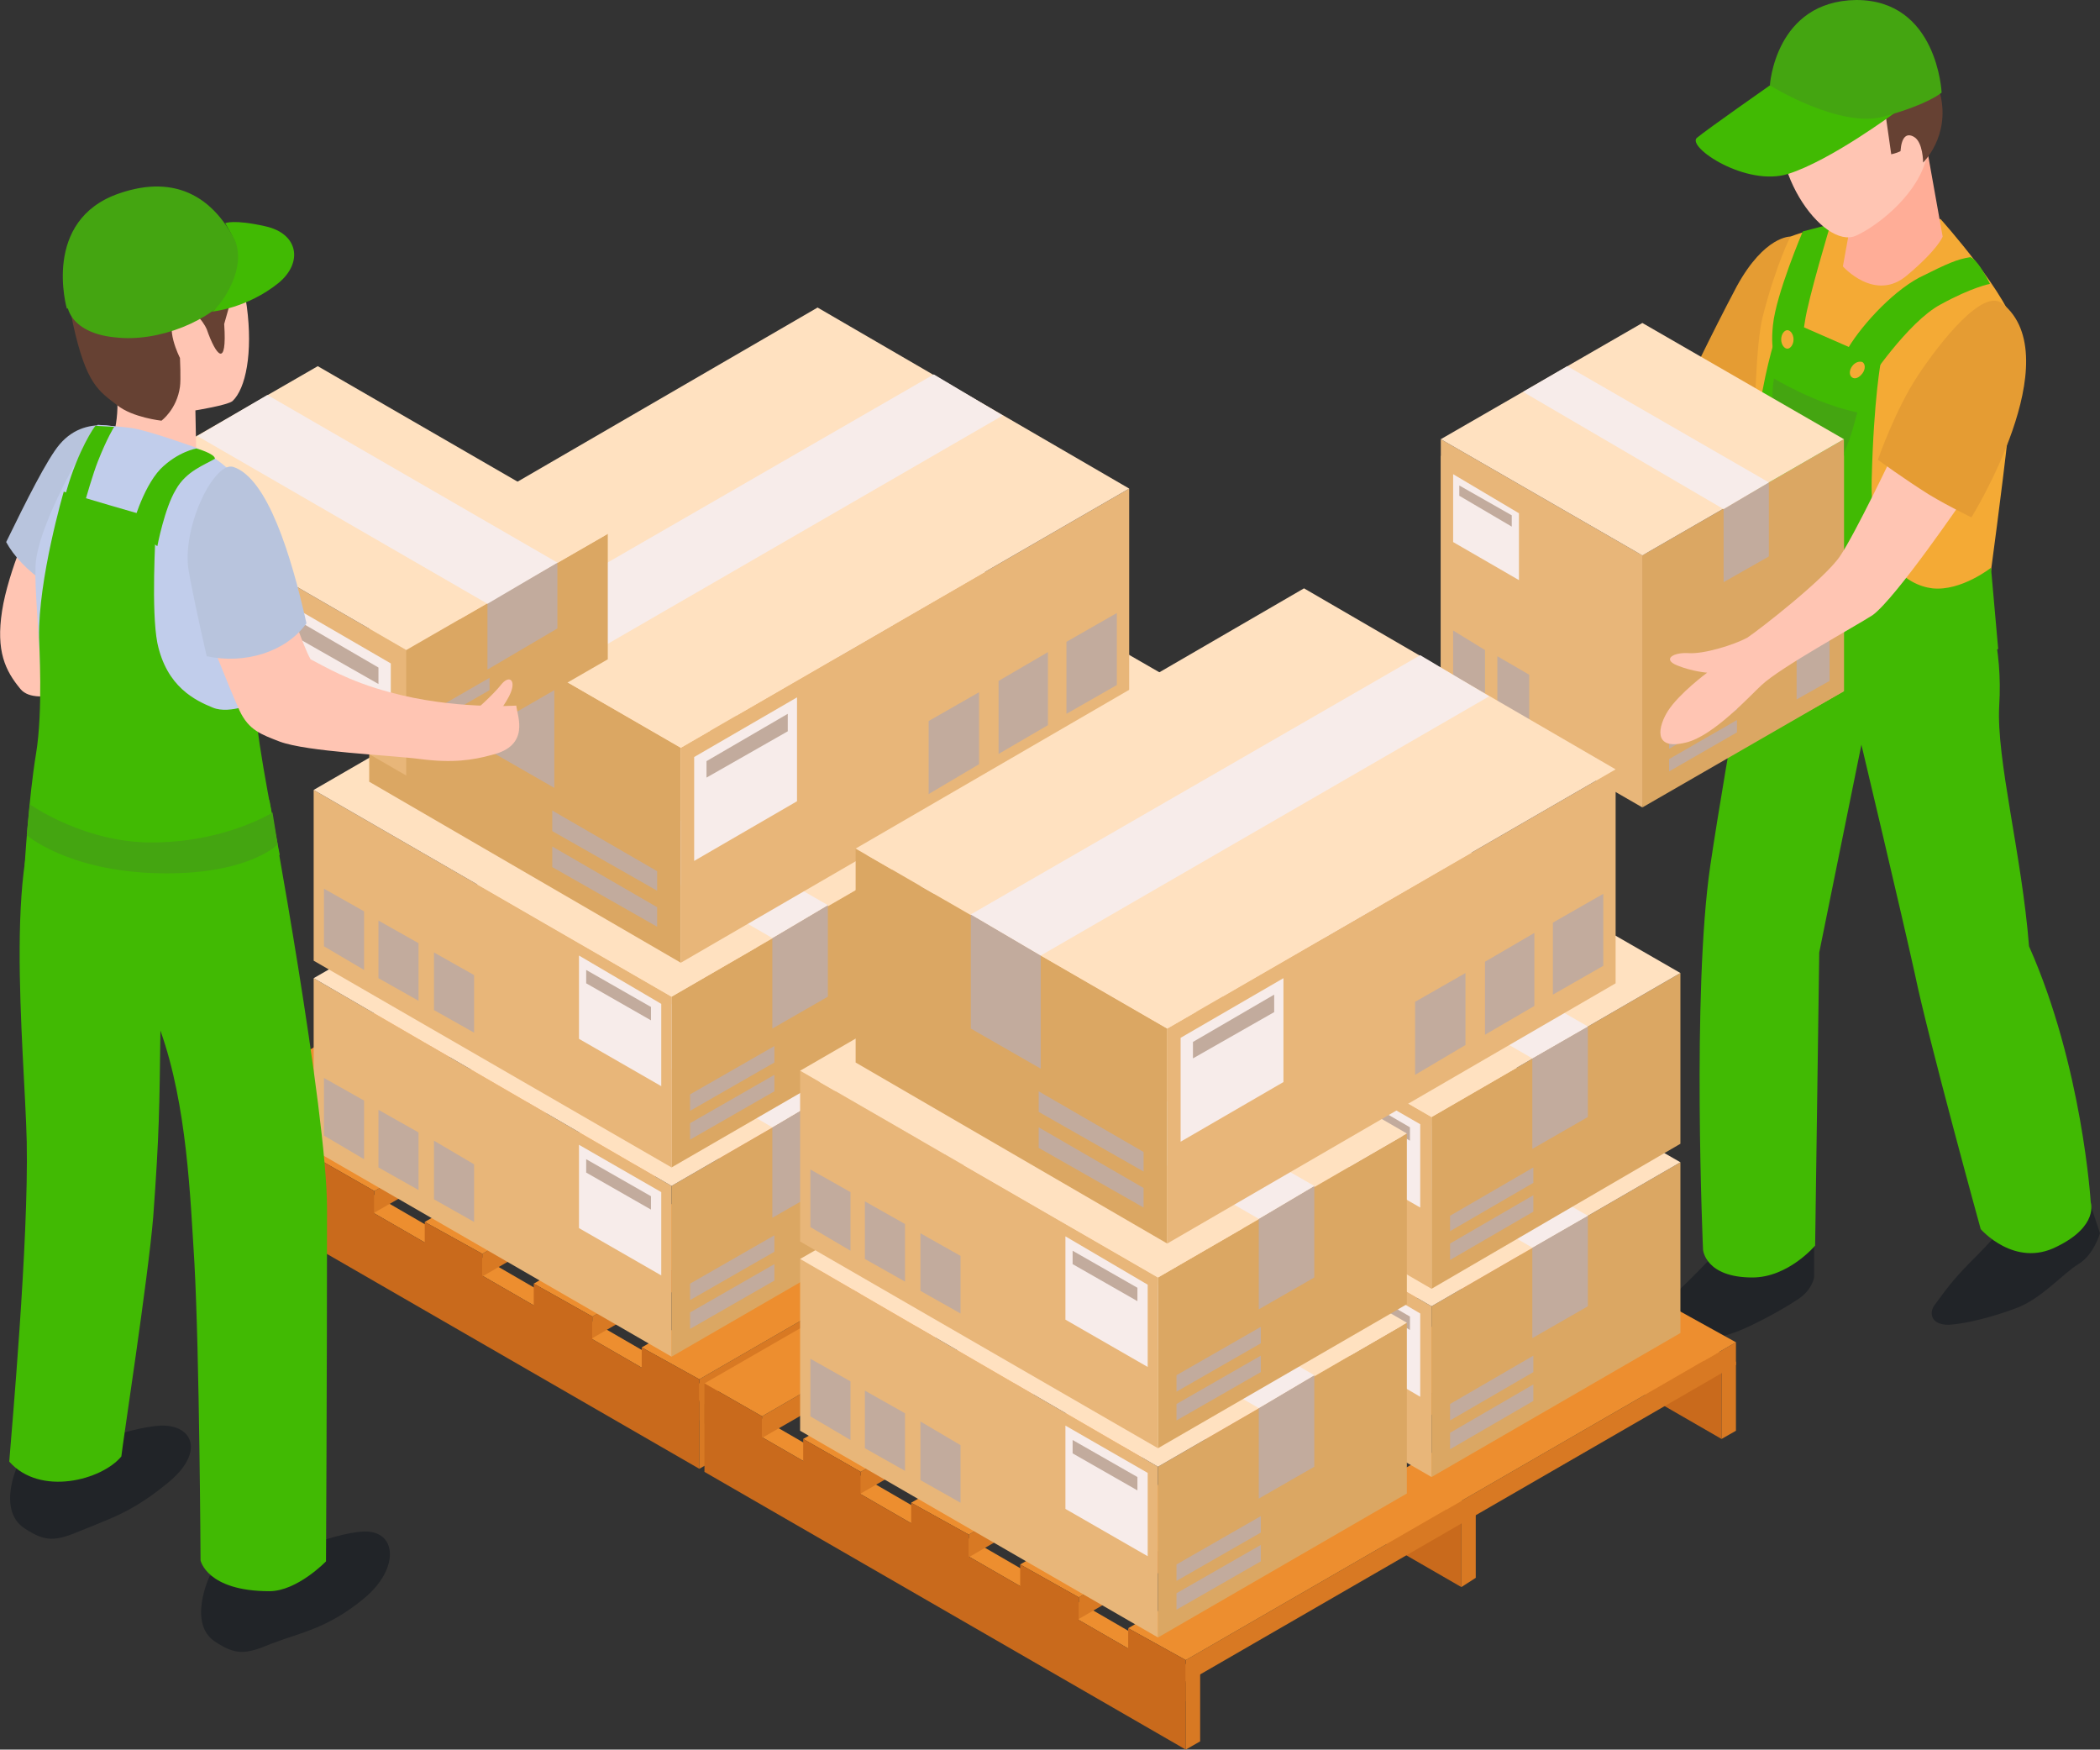 <?xml version="1.0" encoding="UTF-8"?>
<svg enable-background="new 0 0 204.2 170.1" version="1.1" viewBox="0 0 204.2 170.1" xml:space="preserve" xmlns="http://www.w3.org/2000/svg">
<rect x="0" y="0" width="204.2" height="170.1" fill="#333333" stroke="none"/>
<style type="text/css">
	.st0{fill:#212428;}
	.st1{fill:#41BA03;}
	.st2{fill:#E59C33;}
	.st3{fill:#F4AA35;}
	.st4{fill:#FFAD97;}
	.st5{fill:#44A511;}
	.st6{fill:#FFC5B3;}
	.st7{fill:#DBA763;}
	.st8{fill:#E8B679;}
	.st9{fill:#FFE1C0;}
	.st10{fill:#C2AB9D;}
	.st11{fill:#F7ECEA;}
	.st12{fill:#664133;}
	.st13{fill:#ED8E2F;}
	.st14{fill:#C96A1C;}
	.st15{fill:#D87923;}
	.st16{fill:#B8C4DD;}
	.st17{fill:#C1CDEB;}
</style>

	<path class="st0" d="m167.1 121.5s-1.5 1.7-3.6 3.7c-1.9 1.9-2.5 2.4-4.3 4.1-1 1-0.2 1.9 1.8 1.9 1.7-0.1 5.6-0.9 7.8-1.7 1.6-0.6 4.4-2.1 5.9-3.1 1.5-0.9 1.7-2.2 1.7-2.2v-3.1l-9.3 0.4z"/>
	<path class="st0" d="m195.2 118.7s-1 1.4-3 3.4c-1.9 1.9-2.5 2.6-4.1 4.8-0.4 0.5-0.6 1.9 1.4 1.9 1.7-0.1 4.4-0.8 6.5-1.6 2.5-0.9 4.6-3.4 6.1-4.3s2.1-3 2.1-3l-1-3-8 1.8z"/>
	<path class="st1" d="m194.4 68.6c0.7-11.3-5.5-17.3-5.5-17.3 0.5-3.8-17.2 1.5-17.2 1.5s-3.8 20.6-5.4 31.4c-1.8 12.3-0.7 37.3-0.7 37.3s0.2 2.7 4.8 2.7c3.5 0 6.1-3.1 6.1-3.1l0.4-28.5 4.1-20.2s3.9 16.4 5.2 22.3c1.3 6.3 6.4 24.8 6.4 24.8s3.3 3.8 7.4 1.7c4.1-2 3.3-4.3 3.3-4.3s-0.8-13.2-6-24.9c-0.7-8.9-3.2-18.2-2.9-23.4z"/>
	<path class="st2" d="m174.1 23s-2.5-0.1-5.2 4.8c-2.6 4.9-5.1 10.2-5.1 10.2s3.8 0.5 8 4.4c5.7-5.2 6.6-17 2.3-19.4z"/>
	<path class="st3" d="m174.1 23s-1.4 2.7-2.7 7.8c-1.3 5-0.8 28.3-0.8 28.3s5.4 3.8 14.5 3.1c5.4-0.4 8.1-3.8 8.1-3.8s3.2-22.8 2.8-26.1-7.3-11-7.3-11-9.1-0.4-14.6 1.7z"/>
	<path class="st4" d="m180.3 19.8-1.1 6.1s3.1 3.5 6.2 0.9 3.5-3.8 3.5-3.8l-1.5-8.4-7.1 5.2z"/>
	<path class="st1" d="m181.6 37.2s3.9-5.9 7.1-7.6c3.1-1.7 4.8-2 4.8-2s-1.1-2.3-1.9-2.6c-1.3 0.2-2.2 0.6-5 2-2.8 1.5-5.9 5-7.1 7.2-2.4 4.3 0.3 5.5 2.1 3z"/>
	<path class="st1" d="m175.3 22.5s-2.6 6.1-2.9 9.1c-0.3 2.9 0.3 3.9 1.5 4s1.2-2 1.6-4.3c0.3-2.2 2.5-9.5 2.5-9.5s-2.7 0.7-2.7 0.7z"/>
	<path class="st1" d="m193.6 55.2s-2.9 2.3-5.7 2c-2.5-0.3-6.1-2.7-5.9-10.6s0.9-11.5 0.9-11.5l-9.6-4.2s-2.6 6-3.1 17.8-0.7 15.8-0.7 15.8 10.2 0.6 16.2 0 8.6-1.4 8.6-1.4l-0.7-7.9z"/>
	<path class="st3" d="m174.4 33c0 0.5-0.3 0.9-0.6 0.9s-0.6-0.4-0.6-0.9 0.3-0.9 0.6-0.9 0.6 0.4 0.6 0.9z"/>
	<path class="st3" d="m180.1 35.6c-0.3 0.4-0.3 0.9 0 1.1s0.7 0 1-0.4 0.3-0.9 0-1.1c-0.3-0.1-0.7 0-1 0.4z"/>
	<path class="st5" d="m172.5 36.8c-0.4 2-0.2 8.2 3.3 9.1 3.2 0.8 4-2.9 4.8-5.8-4.2-0.9-8.1-3.3-8.1-3.3z"/>
	<path class="st6" d="m184.6 5.5c-2.6-2-8.8-2.6-11 3.8-2.4 6.7 3.7 15.1 6.9 13.6 1.8-0.8 5.6-3.6 6.7-7.1 1.2-4.1-0.6-8.8-2.6-10.3z"/>
	<polygon class="st7" points="159.7 78.3 159.7 54 179.3 44.3 179.3 67.2"/>
	<polygon class="st8" points="159.7 78.3 159.7 54 140.1 44.3 140.1 67.2"/>
	<polygon class="st7" points="159.7 78.5 159.7 54 179.3 42.7 179.3 67.2"/>
	<polygon class="st8" points="159.7 78.5 159.7 54 140.1 42.7 140.1 67.2"/>
	<polygon class="st9" points="140.1 42.7 159.7 54 179.3 42.7 159.7 31.4"/>
	<polygon class="st10" points="172 54.1 167.6 56.6 167.6 49.5 172 46.9"/>
	<polygon class="st11" points="172 46.9 152.4 35.6 148.1 38.1 167.6 49.5"/>
	<polygon class="st10" points="162.3 75 162.3 73.8 168.9 70 168.9 71.2"/>
	<polygon class="st10" points="162.3 72.8 162.3 71.5 168.9 67.7 168.9 69"/>
	<polygon class="st10" points="174.7 63.6 174.7 68 177.9 66.2 177.9 61.8"/>
	<polygon class="st10" points="144.4 63.2 144.4 67.7 141.3 65.9 141.3 61.3"/>
	<polygon class="st10" points="148.7 65.6 148.7 70.2 145.6 68.4 145.6 63.8"/>
	<polygon class="st11" points="147.7 49.9 147.7 56.4 141.3 52.7 141.3 46.1"/>
	<polygon class="st10" points="147 51.2 147 50.1 141.9 47.2 141.9 48.2"/>
	<path class="st6" d="m184.1 44.1s-3.7 7.8-5.2 10-7.8 7.1-9 7.9c-1.3 0.7-4.2 1.6-5.7 1.5s-2.6 0.6-1.1 1.2 2.9 0.7 2.9 0.7-2.7 2-3.8 3.7c-0.9 1.4-1.6 3.9 1.7 3.1 2.7-0.6 6.4-4.7 7.4-5.6 1.8-1.7 9.1-5.7 10.8-6.8 2.3-1.7 8.9-11.4 8.9-11.4s-2.1-5.3-6.9-4.3z"/>
	<path class="st2" d="m194.7 29.5c-1.9-1.5-6 3.7-8.2 7s-3.9 8.2-3.9 8.2 2.6 1.9 5 3.4c2 1.2 4.1 2.2 4.1 2.2s9.6-15.5 3-20.8z"/>
	<path class="st12" d="m173 11.4c1.1 1.1 2.6 2.3 5.9 1.8 2.6-0.4 4.5-1.7 4.5-1.7l0.5 3.5s0.5-0.1 0.9-0.3c0.1-1.4 0.6-1.8 1.3-1.4 0.9 0.5 0.9 2.5 0.9 2.5s2.6-2.5 1.7-6.5c-0.6-2.5-3.9-7.4-8.6-7s-7.4 3.5-8 6.2c-0.1 1.3 0.5 2.4 0.9 2.9z"/>
	<path class="st1" d="m172.1 8.3s-6 4.2-7.1 5.1c-1 0.9 4.8 4.8 8.9 3.5s10.3-5.9 10.3-5.9-12.1-2.7-12.1-2.7z"/>
	<path class="st5" d="m172.1 8.3s6.9 4.3 11.2 3c4.3-1.2 5.5-2.3 5.5-2.3s-0.4-9-8.3-9c-7.9 0.1-8.4 8.3-8.4 8.3z"/>


	<polygon class="st13" points="21.2 109.2 68 136.2 69.4 135.3 22.8 108.3"/>
	<polygon class="st14" points="21.2 115.8 68 142.8 68 136.2 21.2 109.2"/>
	<polygon class="st15" points="68 142.8 68 136.2 69.4 135.3 69.4 142"/>
	<polygon class="st13" points="73.3 79 120.1 106 121.5 105.1 74.9 78.1"/>
	<polygon class="st14" points="73.3 85.6 120.1 112.6 120.1 106 73.3 79"/>
	<polygon class="st15" points="120.1 112.6 120.1 106 121.5 105.1 121.5 111.8"/>
	<polygon class="st13" points="48 93.3 94.8 120.3 96.2 119.4 49.6 92.5"/>
	<polygon class="st14" points="48 100 94.8 127 94.8 120.3 48 93.3"/>
	<polygon class="st15" points="94.8 127 94.8 120.3 96.2 119.4 96.2 126.1"/>
	<polygon class="st15" points="68 136.3 121.5 105.4 121.5 103.2 68 134.1"/>
	<polygon class="st13" points="115.9 100.1 121.5 103.2 68 134.1 62.4 131"/>
	<polygon class="st14" points="62.4 134.9 68 138.1 68 134.1 62.4 131"/>
	<polygon class="st15" points="57.6 130.1 111.2 99.1 111.2 97 57.6 128"/>
	<polygon class="st13" points="105.6 93.8 111.2 97 57.6 128 51.9 124.8"/>
	<polygon class="st14" points="51.9 128.7 57.6 132 57.6 128 51.9 124.8"/>
	<polygon class="st15" points="46.9 124.1 100.7 93 100.7 90.8 46.9 121.9"/>
	<polygon class="st13" points="95.1 87.7 100.7 90.8 46.9 121.9 41.3 118.8"/>
	<polygon class="st14" points="41.3 122.7 46.9 125.9 46.9 121.9 41.3 118.8"/>
	<polygon class="st15" points="36.4 117.9 90.1 87 90.1 84.9 36.4 115.8"/>
	<polygon class="st13" points="84.5 81.7 90.1 84.9 36.4 115.8 30.8 112.6"/>
	<polygon class="st14" points="30.8 116.5 36.4 119.8 36.4 115.8 30.8 112.6"/>
	<polygon class="st15" points="26.8 112.5 80.6 81.5 80.6 79.3 26.8 110.4"/>
	<polygon class="st13" points="75 76.2 80.6 79.3 26.8 110.4 21.2 107.2"/>
	<polygon class="st14" points="21.2 111.1 26.8 114.4 26.8 110.4 21.2 107.2"/>
	<polygon class="st7" points="116.1 102.3 116.1 85.7 91.9 99.7 91.9 116.3"/>
	<polygon class="st8" points="57.1 96.2 57.1 79.6 91.9 99.7 91.9 116.3"/>
	<polygon class="st9" points="81.2 65.6 116.1 85.7 91.9 99.7 57.1 79.6"/>
	<polygon class="st10" points="107.1 90.9 101.7 94 101.7 102.8 107.1 99.7"/>
	<polygon class="st11" points="101.7 94 66.9 73.9 72.3 70.8 107.1 90.9"/>
	<polygon class="st10" points="101.8 108.9 101.8 107.3 93.7 112 93.7 113.6"/>
	<polygon class="st10" points="101.8 106.1 101.8 104.5 93.7 109.2 93.7 110.8"/>
	<polygon class="st10" points="58.1 89.2 58.1 94.8 62 97.1 62 91.5"/>
	<polygon class="st10" points="63.4 92.3 63.4 97.9 67.2 100.2 67.2 94.5"/>
	<polygon class="st10" points="68.7 95.4 68.7 101 72.6 103.2 72.6 97.6"/>
	<polygon class="st11" points="82.8 95.7 82.8 103.8 90.8 108.5 90.8 100.4"/>
	<polygon class="st10" points="83.6 98.4 83.6 97.1 89.8 100.7 89.8 102"/>
	<polygon class="st7" points="89.5 117.9 89.5 101.3 65.3 115.3 65.3 131.9"/>
	<polygon class="st8" points="30.5 111.8 30.5 95.1 65.3 115.3 65.3 131.9"/>
	<polygon class="st9" points="54.7 81.2 89.5 101.3 65.3 115.3 30.5 95.1"/>
	<polygon class="st10" points="80.5 106.4 75.1 109.6 75.1 118.4 80.5 115.3"/>
	<polygon class="st11" points="75.1 109.6 40.3 89.5 45.7 86.3 80.5 106.4"/>
	<polygon class="st10" points="75.3 124.5 75.3 122.9 67.1 127.6 67.1 129.2"/>
	<polygon class="st10" points="75.3 121.7 75.3 120.1 67.1 124.8 67.1 126.4"/>
	<polygon class="st10" points="31.5 104.8 31.5 110.4 35.4 112.7 35.4 107"/>
	<polygon class="st10" points="36.8 107.9 36.8 113.5 40.7 115.7 40.7 110.1"/>
	<polygon class="st10" points="42.2 110.9 42.2 116.6 46.1 118.8 46.1 113.2"/>
	<polygon class="st11" points="56.3 111.3 56.3 119.4 64.3 124 64.3 115.9"/>
	<polygon class="st10" points="57 114 57 112.7 63.3 116.3 63.3 117.6"/>
	<polygon class="st7" points="116.1 83.9 116.1 67.3 91.9 81.3 91.9 98"/>
	<polygon class="st8" points="57.1 77.8 57.1 61.2 91.9 81.3 91.9 98"/>
	<polygon class="st9" points="81.2 47.2 116.1 67.3 91.9 81.3 57.1 61.2"/>
	<polygon class="st10" points="107.1 72.5 101.7 75.6 101.7 84.4 107.1 81.3"/>
	<polygon class="st11" points="101.7 75.6 66.9 55.5 72.3 52.4 107.1 72.5"/>
	<polygon class="st10" points="101.8 90.5 101.8 88.9 93.7 93.6 93.7 95.2"/>
	<polygon class="st10" points="101.8 87.7 101.8 86.2 93.7 90.9 93.7 92.4"/>
	<polygon class="st10" points="58.1 70.8 58.1 76.5 62 78.7 62 73.1"/>
	<polygon class="st10" points="63.4 73.9 63.4 79.5 67.2 81.8 67.2 76.1"/>
	<polygon class="st10" points="68.7 77 68.7 82.6 72.6 84.9 72.6 79.2"/>
	<polygon class="st11" points="82.8 77.4 82.8 85.5 90.8 90.1 90.8 82"/>
	<polygon class="st10" points="83.6 80 83.6 78.7 89.8 82.3 89.8 83.6"/>
	<polygon class="st7" points="89.5 99.5 89.5 82.9 65.3 96.9 65.3 113.5"/>
	<polygon class="st8" points="30.5 93.4 30.5 76.8 65.3 96.9 65.3 113.5"/>
	<polygon class="st9" points="54.7 62.8 89.5 82.9 65.3 96.9 30.5 76.8"/>
	<polygon class="st10" points="80.5 88 75.1 91.2 75.1 100 80.5 96.9"/>
	<polygon class="st11" points="75.1 91.2 40.3 71.1 45.7 68 80.5 88"/>
	<polygon class="st10" points="75.3 106.1 75.3 104.5 67.1 109.2 67.1 110.8"/>
	<polygon class="st10" points="75.3 103.3 75.3 101.7 67.1 106.4 67.1 108"/>
	<polygon class="st10" points="31.5 86.4 31.5 92 35.4 94.3 35.4 88.6"/>
	<polygon class="st10" points="36.8 89.5 36.8 95.1 40.7 97.3 40.7 91.7"/>
	<polygon class="st10" points="42.2 92.6 42.2 98.2 46.1 100.4 46.1 94.8"/>
	<polygon class="st11" points="56.3 92.9 56.3 101 64.3 105.6 64.3 97.6"/>
	<polygon class="st10" points="57 95.6 57 94.3 63.3 97.9 63.3 99.2"/>
	<polygon class="st7" points="35.9 76 35.9 55.2 66.2 72.7 66.2 93.6"/>
	<polygon class="st8" points="109.8 68.3 109.8 47.5 66.2 72.7 66.2 93.6"/>
	<polygon class="st9" points="79.5 29.9 35.9 55.2 66.2 72.7 109.8 47.5"/>
	<polygon class="st10" points="47.1 61.6 53.9 65.6 53.9 76.6 47.1 72.7"/>
	<polygon class="st11" points="53.9 65.6 97.5 40.4 90.8 36.4 47.1 61.6"/>
	<polygon class="st10" points="53.7 84.3 53.7 82.3 63.9 88.2 63.9 90.1"/>
	<polygon class="st10" points="53.7 80.8 53.7 78.8 63.9 84.7 63.9 86.6"/>
	<polygon class="st10" points="108.6 59.6 108.6 66.6 103.7 69.4 103.7 62.4"/>
	<polygon class="st10" points="101.9 63.4 101.9 70.5 97.1 73.3 97.1 66.2"/>
	<polygon class="st10" points="95.2 67.3 95.2 74.3 90.3 77.2 90.3 70.1"/>
	<polygon class="st11" points="77.5 67.8 77.5 77.9 67.5 83.7 67.5 73.6"/>
	<polygon class="st10" points="76.6 71.1 76.6 69.4 68.7 74 68.7 75.6"/>


	<polygon class="st13" points="68.5 136.5 115.3 163.5 116.7 162.6 70.1 135.6"/>
	<polygon class="st14" points="68.5 143.1 115.3 170.1 115.3 163.5 68.5 136.5"/>
	<polygon class="st15" points="115.3 170.1 115.3 163.5 116.7 162.6 116.7 169.3"/>
	<polygon class="st13" points="120.6 106.3 167.4 133.3 168.8 132.4 122.2 105.4"/>
	<polygon class="st14" points="120.6 112.9 167.4 139.9 167.4 133.3 120.6 106.3"/>
	<polygon class="st15" points="167.4 139.9 167.4 133.3 168.8 132.4 168.8 139.1"/>
	<polygon class="st13" points="95.3 120.6 142.1 147.6 143.5 146.7 96.9 119.8"/>
	<polygon class="st14" points="95.3 127.3 142.1 154.3 142.1 147.6 95.3 120.6"/>
	<polygon class="st15" points="142.1 154.3 142.1 147.6 143.5 146.7 143.5 153.4"/>
	<polygon class="st15" points="115.3 163.6 168.8 132.7 168.8 130.5 115.3 161.4"/>
	<polygon class="st13" points="163.2 127.4 168.8 130.5 115.3 161.4 109.7 158.3"/>
	<polygon class="st14" points="109.7 162.2 115.3 165.4 115.3 161.4 109.7 158.3"/>
	<polygon class="st15" points="104.9 157.4 158.5 126.4 158.5 124.3 104.9 155.3"/>
	<polygon class="st13" points="152.9 121.1 158.5 124.3 104.9 155.3 99.2 152.1"/>
	<polygon class="st14" points="99.2 156 104.9 159.3 104.9 155.3 99.2 152.1"/>
	<polygon class="st15" points="94.2 151.4 148 120.3 148 118.1 94.2 149.2"/>
	<polygon class="st13" points="142.4 115 148 118.1 94.2 149.2 88.6 146.1"/>
	<polygon class="st14" points="88.6 150 94.2 153.2 94.2 149.2 88.6 146.1"/>
	<polygon class="st15" points="83.7 145.2 137.4 114.3 137.4 112.2 83.7 143.1"/>
	<polygon class="st13" points="131.8 109 137.4 112.2 83.7 143.1 78.1 139.9"/>
	<polygon class="st14" points="78.1 143.8 83.7 147.1 83.7 143.1 78.1 139.9"/>
	<polygon class="st15" points="74.1 139.8 127.9 108.8 127.9 106.6 74.1 137.7"/>
	<polygon class="st13" points="122.3 103.5 127.9 106.6 74.1 137.7 68.5 134.5"/>
	<polygon class="st14" points="68.5 138.4 74.1 141.7 74.1 137.7 68.5 134.5"/>
	<polygon class="st7" points="163.4 129.6 163.4 113 139.2 127 139.2 143.6"/>
	<polygon class="st8" points="104.4 123.5 104.4 106.9 139.2 127 139.2 143.6"/>
	<polygon class="st9" points="128.5 92.9 163.4 113 139.2 127 104.4 106.9"/>
	<polygon class="st10" points="154.4 118.2 149 121.3 149 130.1 154.4 127"/>
	<polygon class="st11" points="149 121.3 114.2 101.2 119.6 98.1 154.4 118.2"/>
	<polygon class="st10" points="149.1 136.2 149.1 134.6 141 139.3 141 140.9"/>
	<polygon class="st10" points="149.1 133.4 149.1 131.8 141 136.5 141 138.1"/>
	<polygon class="st10" points="105.4 116.5 105.4 122.1 109.3 124.4 109.3 118.8"/>
	<polygon class="st10" points="110.7 119.6 110.7 125.2 114.5 127.5 114.5 121.8"/>
	<polygon class="st10" points="116 122.7 116 128.3 119.9 130.5 119.9 124.9"/>
	<polygon class="st11" points="130.1 123 130.1 131.1 138.1 135.8 138.1 127.7"/>
	<polygon class="st10" points="130.9 125.7 130.9 124.4 137.1 128 137.1 129.3"/>
	<polygon class="st7" points="136.8 145.2 136.8 128.6 112.6 142.6 112.6 159.2"/>
	<polygon class="st8" points="77.8 139.1 77.8 122.4 112.6 142.6 112.6 159.2"/>
	<polygon class="st9" points="102 108.5 136.8 128.6 112.6 142.6 77.8 122.4"/>
	<polygon class="st10" points="127.8 133.7 122.4 136.9 122.4 145.7 127.8 142.6"/>
	<polygon class="st11" points="122.4 136.9 87.6 116.8 93 113.6 127.8 133.7"/>
	<polygon class="st10" points="122.6 151.8 122.6 150.2 114.4 154.9 114.4 156.5"/>
	<polygon class="st10" points="122.6 149 122.6 147.4 114.4 152.1 114.4 153.7"/>
	<polygon class="st10" points="78.8 132.1 78.8 137.7 82.7 140 82.7 134.3"/>
	<polygon class="st10" points="84.1 135.2 84.1 140.8 88 143 88 137.4"/>
	<polygon class="st10" points="89.5 138.2 89.5 143.9 93.4 146.1 93.4 140.5"/>
	<polygon class="st11" points="103.6 138.6 103.6 146.7 111.6 151.3 111.6 143.2"/>
	<polygon class="st10" points="104.3 141.3 104.3 140 110.6 143.6 110.6 144.9"/>
	<polygon class="st7" points="163.4 111.2 163.4 94.6 139.2 108.6 139.2 125.3"/>
	<polygon class="st8" points="104.4 105.1 104.4 88.5 139.2 108.6 139.2 125.3"/>
	<polygon class="st9" points="128.5 74.5 163.4 94.6 139.2 108.6 104.4 88.5"/>
	<polygon class="st10" points="154.4 99.8 149 102.9 149 111.7 154.4 108.6"/>
	<polygon class="st11" points="149 102.9 114.2 82.8 119.6 79.7 154.4 99.8"/>
	<polygon class="st10" points="149.1 117.8 149.1 116.2 141 120.9 141 122.5"/>
	<polygon class="st10" points="149.1 115 149.1 113.5 141 118.2 141 119.7"/>
	<polygon class="st10" points="105.4 98.1 105.4 103.8 109.3 106 109.3 100.4"/>
	<polygon class="st10" points="110.7 101.2 110.7 106.8 114.5 109.1 114.5 103.4"/>
	<polygon class="st10" points="116 104.3 116 109.9 119.9 112.2 119.9 106.5"/>
	<polygon class="st11" points="130.1 104.7 130.1 112.8 138.1 117.4 138.1 109.3"/>
	<polygon class="st10" points="130.9 107.3 130.9 106 137.1 109.6 137.1 110.9"/>
	<polygon class="st7" points="136.8 126.8 136.8 110.2 112.6 124.2 112.6 140.8"/>
	<polygon class="st8" points="77.8 120.7 77.8 104.1 112.6 124.2 112.6 140.8"/>
	<polygon class="st9" points="102 90.1 136.8 110.2 112.6 124.2 77.8 104.1"/>
	<polygon class="st10" points="127.8 115.3 122.4 118.5 122.4 127.3 127.8 124.2"/>
	<polygon class="st11" points="122.4 118.5 87.6 98.4 93 95.3 127.8 115.3"/>
	<polygon class="st10" points="122.6 133.4 122.6 131.8 114.4 136.5 114.4 138.1"/>
	<polygon class="st10" points="122.6 130.6 122.6 129 114.4 133.7 114.4 135.3"/>
	<polygon class="st10" points="78.8 113.7 78.8 119.3 82.7 121.6 82.7 115.9"/>
	<polygon class="st10" points="84.1 116.8 84.1 122.4 88 124.6 88 119"/>
	<polygon class="st10" points="89.5 119.9 89.5 125.5 93.4 127.7 93.4 122.1"/>
	<polygon class="st11" points="103.6 120.2 103.6 128.3 111.6 132.9 111.6 124.9"/>
	<polygon class="st10" points="104.3 122.9 104.3 121.6 110.6 125.2 110.6 126.5"/>
	<polygon class="st7" points="83.2 103.3 83.2 82.5 113.5 100 113.5 120.9"/>
	<polygon class="st8" points="157.1 95.6 157.1 74.8 113.5 100 113.5 120.9"/>
	<polygon class="st9" points="126.8 57.2 83.2 82.5 113.5 100 157.1 74.8"/>
	<polygon class="st10" points="94.4 88.9 101.2 92.9 101.2 103.9 94.4 100"/>
	<polygon class="st11" points="101.2 92.9 144.8 67.7 138.1 63.7 94.4 88.9"/>
	<polygon class="st10" points="101 111.6 101 109.6 111.2 115.5 111.2 117.4"/>
	<polygon class="st10" points="101 108.1 101 106.1 111.2 112 111.2 113.9"/>
	<polygon class="st10" points="155.9 86.9 155.9 93.9 151 96.7 151 89.7"/>
	<polygon class="st10" points="149.2 90.7 149.2 97.8 144.4 100.6 144.4 93.5"/>
	<polygon class="st10" points="142.5 94.6 142.5 101.6 137.6 104.5 137.6 97.4"/>
	<polygon class="st11" points="124.8 95.1 124.8 105.2 114.8 111 114.8 100.9"/>
	<polygon class="st10" points="123.9 98.4 123.9 96.7 116 101.3 116 102.9"/>


	<polygon class="st7" points="39.5 75.4 39.5 63.2 59.1 51.9 59.1 64.1"/>
	<polygon class="st8" points="39.5 75.4 39.5 63.2 11.3 46.9 11.3 59.1"/>
	<polygon class="st9" points="11.3 46.9 39.5 63.2 59.1 51.9 30.9 35.6"/>
	<polygon class="st10" points="41 70.9 41 69.7 47.6 65.9 47.6 67.1"/>
	<polygon class="st11" points="38 64.5 38 71.3 28 65.5 28 58.7"/>
	<polygon class="st10" points="36.8 66.5 36.8 64.9 28.9 60.3 28.9 62"/>
	<polygon class="st10" points="54.2 61.1 47.4 65.1 47.4 58.6 54.2 54.7"/>
	<polygon class="st11" points="54.2 54.7 26 38.4 19.2 42.4 47.4 58.7"/>
	<path class="st6" d="m9.5 66.2c1.6-5.5 2.5-11.6-0.3-16l-6 0.1s-2.4 5.2-3 9.1 0.3 5.8 1.8 7.6c1.6 1.9 7.1-0.6 7.3-0.8 0 0.1 0.1 0.1 0.2 0z"/>
	<path class="st0" d="m25.8 151.9s6.4-2.9 9.6-3 3.5 3.6 0 6.5-6.1 3.3-9 4.4c-2.6 1.1-3.5 1.1-5.5-0.2-2.7-1.8-0.5-6.4-0.5-6.4s5.4-1.3 5.4-1.3z"/>
	<path class="st0" d="m7.3 140.9s5.1-2.1 8.3-2.3c3.2-0.1 4.3 2.6 0.8 5.5s-5.6 3.5-8.5 4.7c-2.6 1.1-3.5 1.1-5.5-0.2-2.8-1.8-0.6-6.5-0.5-6.4l5.4-1.3z"/>
	<path class="st1" d="m26.2 77.8s5.6 30.2 5.6 39.7c0 16.7-0.1 34.3-0.1 34.3s-2.8 2.9-5.5 2.9c-6.1 0-6.7-3-6.7-3s-0.1-19.9-0.6-29c-0.4-6.3-0.7-15.2-3.3-22.5-0.1 7.5-0.1 9.9-0.7 18.1-0.5 6-3 22.2-3.1 23.3-1.9 2.3-7.9 3.9-10.9 0.5 0.2-2.7 1.9-21.4 1.7-31.1-0.2-8.9-2.5-30 2.6-34.2 4.5-3.5 21 1 21 1z"/>
	<path class="st16" d="m10.8 58.5c-0.3-4.4-1-7-1-7l3-9.5s-4.2-2.1-7 1.2c-1.2 1.4-3.3 5.6-5.2 9.5 1.4 2.6 5.4 6 10.2 5.8z"/>
	<path class="st6" d="m19.1 23.5c-2.2-1.5-6.5-1.1-8.4 2.9-1 2.2 0.4 8 0.7 12.1 0.2 3.3-0.9 5.2-0.9 5.2s0 0 2.8 1.2 5.8 0 5.8 0l-0.1-5s3.1-0.5 3.6-0.9c1.3-1.2 2-4.7 1.4-9.2-1-6.9-4.1-5.7-4.9-6.3z"/>
	<path class="st17" d="m26.7 59.7c1.7-3.6-2.1-10.1-3.2-12.4s-4.5-3.8-4.5-3.8-4.7-1.7-6.3-1.9c-0.7-0.1-3.2-0.3-3.2-0.3s-5.4 8.5-6 13.2c-0.4 3.3 1.4 14 0 24.6-0.7 5.6 20.4 4 22.3 1.7-0.9-5.1-2.5-13.8 0.9-21.1z"/>
	<path class="st1" d="m3.8 62c0 0.6 0.4 7.1-0.3 11.3s-1.1 10.8-1.1 10.8 6 4.7 13 3.9c6.9-0.8 11.8-4.9 11.8-4.9s-2.4-11.9-2.2-13.4l0.1-1.5s-2.7 1.3-4.4 0.6-4.5-2-5.4-6.3c-0.6-3.1-0.2-10.2-0.1-12.1-0.3 0-9-2.6-9-2.6s-2.5 8.5-2.4 14.2z"/>
	<path class="st12" d="m21.8 31.5c0.3-1.1 1.1-3.8 1.3-4.8 0.2-1.2 0.3-3.1-1.4-4.8s-7.5-2.3-9.6-1.1-6.6 3.4-5 10.7c1.3 5.9 2.5 6.5 4.3 7.9 1.5 1.2 4.3 1.5 4.3 1.5s1.5-1.1 1.8-3.3c0.1-0.7 0-2.8 0-2.8s-1.6-3.1-0.3-4.2c1.3-1.2 2.6 0.7 2.9 1.4 0.9 2.6 2 3.9 1.7-0.5z"/>
	<path class="st6" d="m50.2 68.6s-6.1 0.4-12.3-1.3c-4.1-1.1-6.3-2.5-7.7-3.2-0.8-1.4-2.2-5.8-2.2-5.8l-7.8 3.2s2 5.2 3.1 7.6c0.9 1.9 2.1 2.3 3.9 3 2.7 1 10.6 1.3 13.7 1.7s5.1 0.1 6.9-0.4c3.8-0.9 2.5-3.8 2.4-4.8z"/>
	<path class="st16" d="m20.1 63.8c3.7 0.8 7.7-0.4 9.7-3.2-1.5-6.7-3.8-14.1-7.1-15.2-1.8-0.6-4.9 5.5-4.4 9.8 0.2 1.3 0.9 4.7 1.8 8.6z"/>
	<path class="st5" d="m2.9 78.2-0.3 3s4 3.5 12.8 3.7c8.7 0.2 11.6-2.8 11.6-2.8l-0.5-3.1s-4.5 2.8-11.3 2.9c-6.8 0.2-12.3-3.7-12.3-3.7z"/>
	<path class="st1" d="m12.8 51.4s1-3.9 2.8-5.8c1.7-1.7 3.5-2 3.5-2s1.8 0.5 1.8 1c-1 0.6-2.8 1.2-3.8 3-1.1 1.8-1.8 5.5-1.8 5.5l-2.5-1.7z"/>
	<path class="st1" d="m9.3 41.4c-0.1 0-1.7 2.4-2.8 6.2-0.5 1.7-1.1 5.5-1.1 5.5l1.6 0.3s1.6-6.2 2.5-8.5 1.6-3.4 1.6-3.4l-1.8-0.1z"/>
	<path class="st6" d="m45.8 69.4c0.2-0.1 2.2-1.9 2.9-2.8s1.3-0.6 1.1 0.3c-0.2 1-1.5 2.6-1.5 2.6s-1.9-0.2-2.2-0.2l-0.3 0.1z"/>
	<path class="st5" d="m19 22c4.3 0.4 5.9 3.2 3.8 6.2-2.2 3-7.4 5.1-11.6 4.6-4.3-0.4-5.9-3.2-3.8-6.2s7.4-5 11.6-4.6z"/>
	<path class="st5" d="m6.5 30s-2.5-8.6 5.1-11.2c5.5-1.9 9.6 0.3 11.9 6 1.4 3.4-17 5.2-17 5.2z"/>
	<path class="st1" d="m20.6 30.3c0.6-0.3 3.2-3.6 2.4-6.5-0.1-0.4-1.1-2.1-1.1-2.1s0.8-0.4 3.9 0.3c3.2 0.7 3.7 3.5 1.3 5.5-3.1 2.5-6.5 2.8-6.5 2.8z"/>

</svg>
